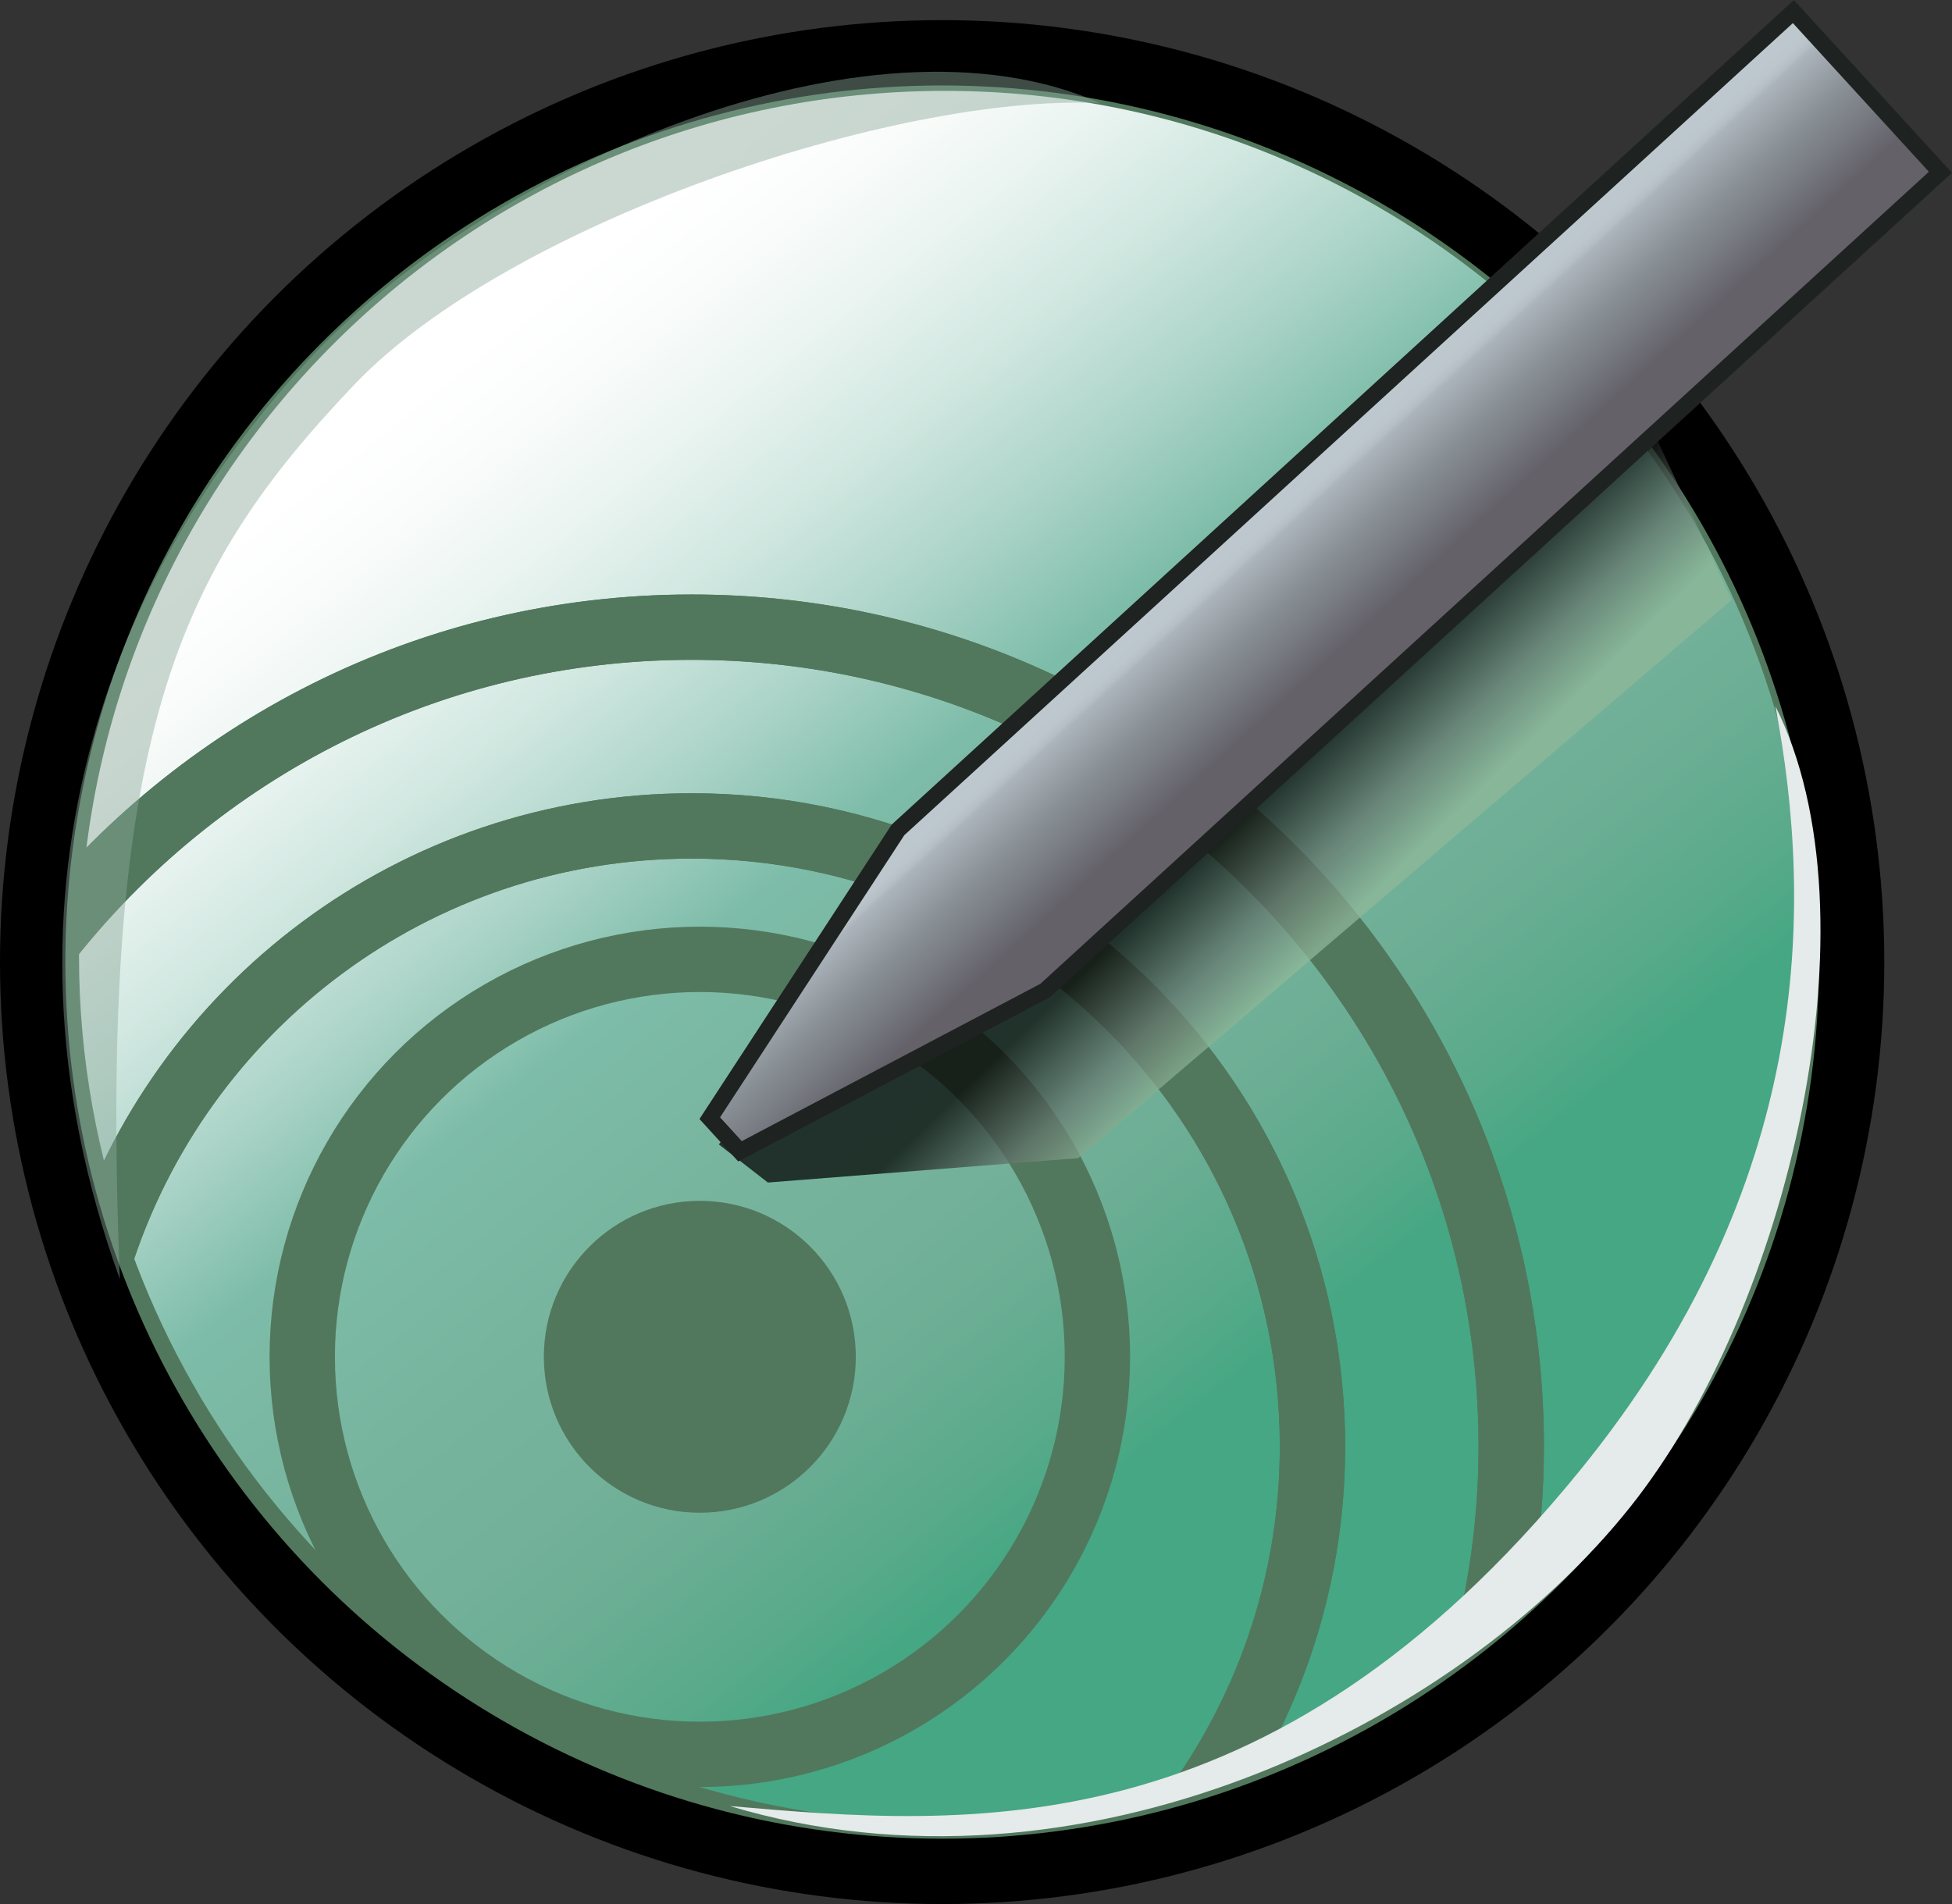 <?xml version="1.0" encoding="iso-8859-1"?>
<!-- Generator: Adobe Illustrator 12.0.0, SVG Export Plug-In . SVG Version: 6.00 Build 51448)  -->
<!DOCTYPE svg PUBLIC "-//W3C//DTD SVG 1.1//EN" "http://www.w3.org/Graphics/SVG/1.1/DTD/svg11.dtd">
<svg  version="1.1" id="&#xCD;_xBC__xB2_&#xE3;_x5F_1" xmlns="http://www.w3.org/2000/svg" xmlns:xlink="http://www.w3.org/1999/xlink" width="29.87" height="29.142"
	 viewBox="0 0 29.87 29.142" style="overflow:visible;enable-background:new 0 0 29.87 29.142;" xml:space="preserve">
<rect x="0" y="0" width="29.87" height="29.142" fill="#333333" stroke="none"/>
<g>
	<linearGradient id="XMLID_4_" gradientUnits="userSpaceOnUse" x1="7.155" y1="5.347" x2="19.406" y2="20.848">
		<stop  offset="0" style="stop-color:#FFFFFF"/>
		<stop  offset="0.07" style="stop-color:#FAFCFB"/>
		<stop  offset="0.157" style="stop-color:#EAF4F1"/>
		<stop  offset="0.255" style="stop-color:#D0E7E0"/>
		<stop  offset="0.36" style="stop-color:#ACD4C8"/>
		<stop  offset="0.469" style="stop-color:#7EBDA9"/>
		<stop  offset="0.472" style="stop-color:#7DBCA8"/>
		<stop  offset="0.641" style="stop-color:#77B49E"/>
		<stop  offset="0.742" style="stop-color:#74B19A"/>
		<stop  offset="0.825" style="stop-color:#6CAE95"/>
		<stop  offset="0.929" style="stop-color:#59AA8B"/>
		<stop  offset="1" style="stop-color:#45A783"/>
	</linearGradient>
	<circle style="fill:url(#XMLID_4_);" cx="14.501" cy="14.642" r="13.917"/>
	<g>
		<path style="fill:none;stroke:#51785D;" d="M14.459,0.891c-7.518,0-13.615,6.034-13.738,13.521
			c2.295-2.926,5.855-4.813,9.863-4.813c6.926,0,12.541,5.615,12.541,12.542c0,1.237-0.186,2.43-0.52,3.559
			c3.393-2.505,5.604-6.519,5.604-11.059C28.209,7.047,22.053,0.891,14.459,0.891z"/>
		<path style="fill:none;stroke:#51785D;" d="M10.584,9.599c-4.008,0-7.568,1.887-9.863,4.813c-0.002,0.077-0.012,0.152-0.012,0.229
			c0,1.628,0.297,3.184,0.816,4.633c1.217-3.846,4.811-6.633,9.059-6.633c5.246,0,9.5,4.252,9.5,9.5c0,2.157-0.729,4.14-1.939,5.734
			c1.627-0.457,3.135-1.197,4.461-2.176c0.334-1.129,0.52-2.321,0.52-3.559C23.125,15.214,17.51,9.599,10.584,9.599z"/>
		<path style="fill:none;stroke:#51785D;" d="M10.584,12.641c-4.248,0-7.842,2.787-9.059,6.633
			c1.904,5.311,6.969,9.117,12.934,9.117c1.279,0,2.512-0.187,3.686-0.516c1.211-1.595,1.939-3.577,1.939-5.734
			C20.084,16.893,15.83,12.641,10.584,12.641z"/>
	</g>
	<circle style="fill:none;stroke:#51785D;" cx="10.709" cy="20.767" r="6.084"/>
	<circle style="fill:#51785D;" cx="10.709" cy="20.766" r="2.387"/>
	<circle style="fill:none;stroke:#000000;" cx="14.417" cy="14.725" r="13.917"/>
	<path style="opacity:0.45;fill:#8CA99C;" d="M5.418,5.891c2.336-2.46,8.273-4.462,11.416-4.313C13.25-0.005,7.48,2.604,4.826,5.398
		c-2.955,3.107-5.18,8.117-2.992,14.18C1.5,11.245,2.725,8.722,5.418,5.891z"/>
	<path style="fill:#E5EAEA;" d="M24.168,22.516c3.574-4.391,3.584-8.616,3-11.708c1.619,3.233,0.186,9.231-2.215,12.248
		c-2.666,3.357-8.428,6.191-13.785,4.586C14.787,27.957,19.418,28.349,24.168,22.516z"/>
	<linearGradient id="XMLID_5_" gradientUnits="userSpaceOnUse" x1="21.052" y1="14.411" x2="18.703" y2="11.998">
		<stop  offset="0.163" style="stop-color:#90B999"/>
		<stop  offset="0.444" style="stop-color:#63746C"/>
		<stop  offset="0.826" style="stop-color:#000000"/>
	</linearGradient>
	<polygon style="opacity:0.72;fill:url(#XMLID_5_);" points="16.5,17.725 11.75,18.099 11,17.516 14.16,13.451 24.168,4.182 
		26.5,9.182 	"/>
	
		<linearGradient id="XMLID_6_" gradientUnits="userSpaceOnUse" x1="-87.685" y1="33.773" x2="-84.351" y2="33.773" gradientTransform="matrix(0.675 0.738 -0.738 0.675 102.797 50.093)">
		<stop  offset="0.028" style="stop-color:#BEC8CF"/>
		<stop  offset="0.126" style="stop-color:#BDC6CD"/>
		<stop  offset="0.162" style="stop-color:#B6BFC5"/>
		<stop  offset="0.185" style="stop-color:#ACB4BB"/>
		<stop  offset="0.416" style="stop-color:#888F95"/>
		<stop  offset="0.584" style="stop-color:#777A81"/>
		<stop  offset="0.758" style="stop-color:#646169"/>
	</linearGradient>
	<polygon style="fill:url(#XMLID_6_);stroke:#1E2220;stroke-width:0.25;" points="15.992,15.161 11.324,17.621 10.861,17.114 
		13.742,12.701 27.443,0.177 29.693,2.637 	"/>
</g>
</svg>
